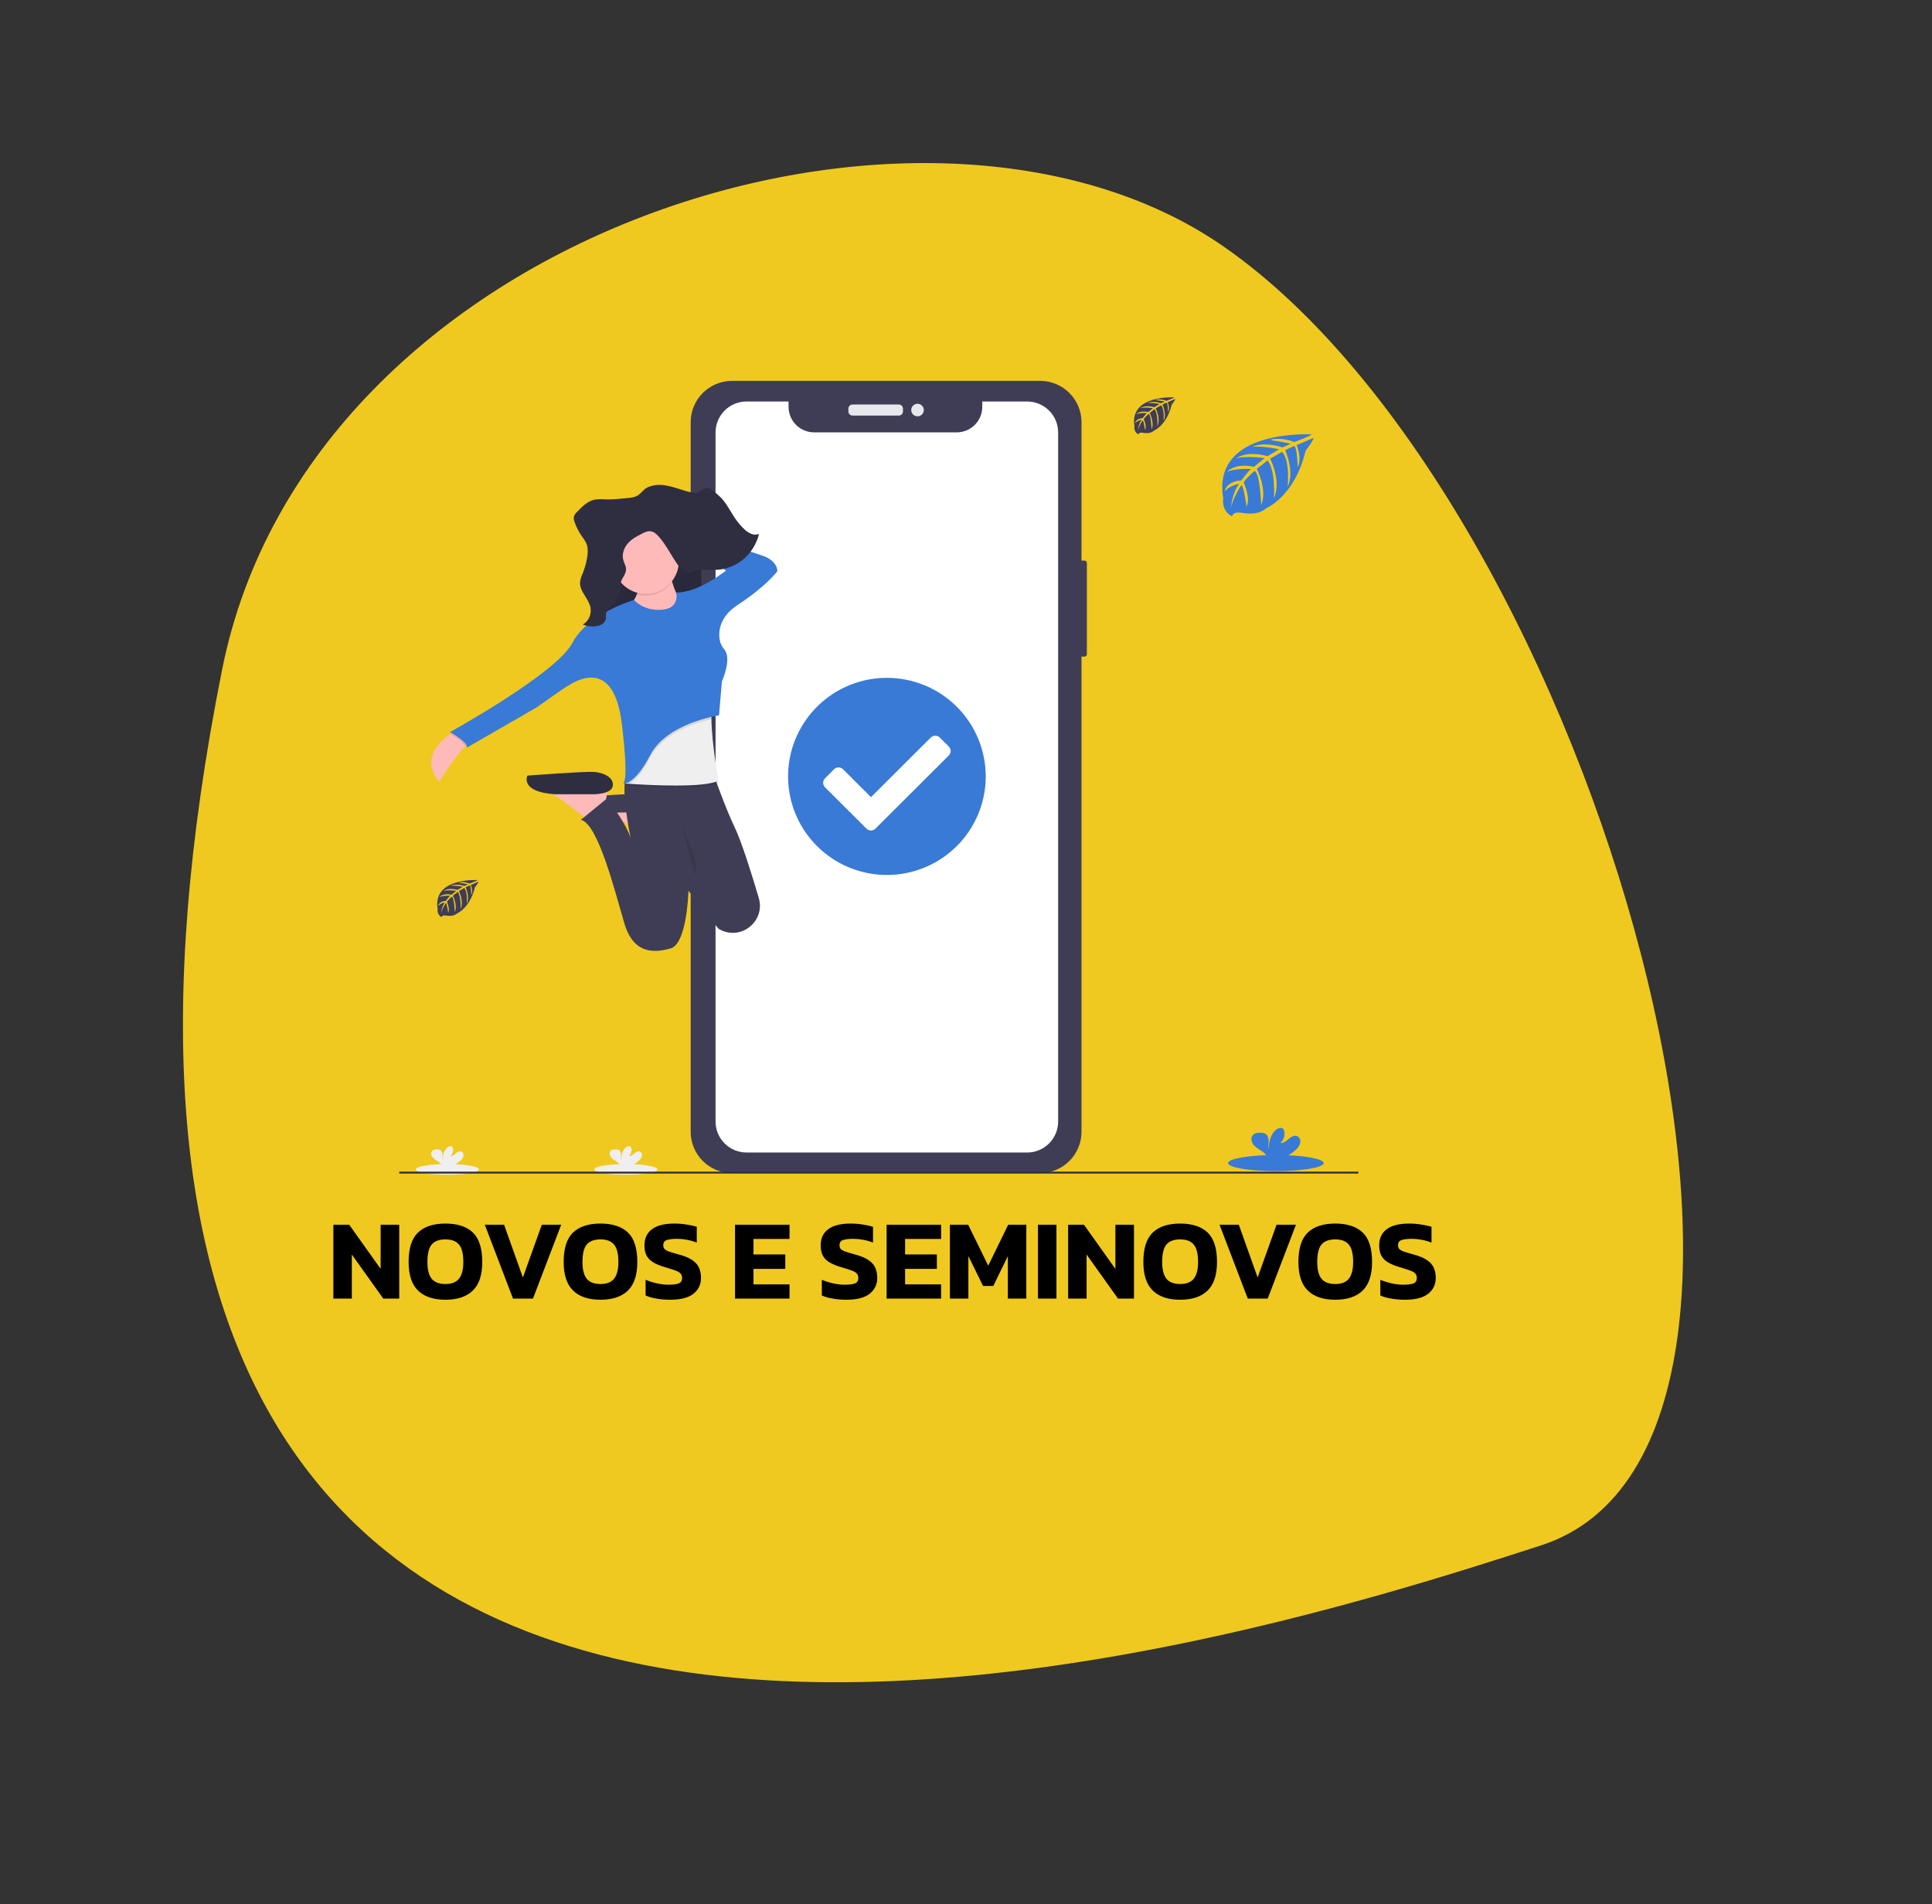 <svg width="421" height="415" viewBox="0 0 421 415" fill="none" xmlns="http://www.w3.org/2000/svg">
<rect x="0" y="0" width="421" height="415" fill="#333333" stroke="none"/>
<path d="M266.691 53.76C201.763 8.617 67.484 50.34 48.405 145.903C-12.122 449.068 266.648 359.155 335.793 336.789C404.937 314.423 347.852 110.189 266.691 53.76Z" fill="#EFC91F"/>
<path d="M72.645 283V266.9H76.095L82.945 276.525V266.9H86.995V283H83.52L76.67 273.4V283H72.645ZM97.064 283.25C94.448 283.25 92.456 282.583 91.089 281.25C89.722 279.917 89.039 277.842 89.039 275.025C89.039 272.042 89.722 269.9 91.089 268.6C92.456 267.3 94.448 266.65 97.064 266.65C99.681 266.65 101.672 267.3 103.039 268.6C104.406 269.9 105.089 272.042 105.089 275.025C105.089 277.842 104.406 279.917 103.039 281.25C101.672 282.583 99.681 283.25 97.064 283.25ZM97.064 279.825C98.414 279.825 99.397 279.442 100.014 278.675C100.647 277.892 100.964 276.675 100.964 275.025C100.964 273.225 100.647 271.958 100.014 271.225C99.397 270.475 98.414 270.1 97.064 270.1C95.698 270.1 94.698 270.475 94.064 271.225C93.448 271.958 93.139 273.225 93.139 275.025C93.139 276.675 93.448 277.892 94.064 278.675C94.698 279.442 95.698 279.825 97.064 279.825ZM111.791 283L105.641 266.9H109.841L113.941 278.4L118.066 266.9H122.291L116.141 283H111.791ZM130.853 283.25C128.237 283.25 126.245 282.583 124.878 281.25C123.512 279.917 122.828 277.842 122.828 275.025C122.828 272.042 123.512 269.9 124.878 268.6C126.245 267.3 128.237 266.65 130.853 266.65C133.47 266.65 135.462 267.3 136.828 268.6C138.195 269.9 138.878 272.042 138.878 275.025C138.878 277.842 138.195 279.917 136.828 281.25C135.462 282.583 133.47 283.25 130.853 283.25ZM130.853 279.825C132.203 279.825 133.187 279.442 133.803 278.675C134.437 277.892 134.753 276.675 134.753 275.025C134.753 273.225 134.437 271.958 133.803 271.225C133.187 270.475 132.203 270.1 130.853 270.1C129.487 270.1 128.487 270.475 127.853 271.225C127.237 271.958 126.928 273.225 126.928 275.025C126.928 276.675 127.237 277.892 127.853 278.675C128.487 279.442 129.487 279.825 130.853 279.825ZM146.056 283.25C144.989 283.25 143.989 283.167 143.056 283C142.139 282.85 141.347 282.625 140.681 282.325V278.9C141.414 279.217 142.222 279.475 143.106 279.675C144.006 279.875 144.856 279.975 145.656 279.975C146.656 279.975 147.397 279.883 147.881 279.7C148.381 279.517 148.631 279.117 148.631 278.5C148.631 278.083 148.506 277.75 148.256 277.5C148.022 277.25 147.631 277.033 147.081 276.85C146.547 276.65 145.814 276.417 144.881 276.15C143.781 275.817 142.906 275.45 142.256 275.05C141.606 274.633 141.139 274.133 140.856 273.55C140.572 272.967 140.431 272.25 140.431 271.4C140.431 269.867 140.981 268.692 142.081 267.875C143.181 267.058 144.806 266.65 146.956 266.65C147.889 266.65 148.797 266.725 149.681 266.875C150.564 267.008 151.281 267.167 151.831 267.35V270.8C151.114 270.517 150.389 270.308 149.656 270.175C148.939 270.042 148.239 269.975 147.556 269.975C146.656 269.975 145.922 270.058 145.356 270.225C144.806 270.392 144.531 270.775 144.531 271.375C144.531 271.725 144.631 272.008 144.831 272.225C145.031 272.425 145.372 272.608 145.856 272.775C146.356 272.942 147.031 273.142 147.881 273.375C149.197 273.725 150.206 274.15 150.906 274.65C151.606 275.133 152.089 275.7 152.356 276.35C152.622 276.983 152.756 277.7 152.756 278.5C152.756 279.917 152.206 281.067 151.106 281.95C150.006 282.817 148.322 283.25 146.056 283.25ZM160.169 283V266.9H172.044V270H164.194V273.375H171.119V276.525H164.194V279.9H172.044V283H160.169ZM184.459 283.25C183.392 283.25 182.392 283.167 181.459 283C180.542 282.85 179.751 282.625 179.084 282.325V278.9C179.817 279.217 180.626 279.475 181.509 279.675C182.409 279.875 183.259 279.975 184.059 279.975C185.059 279.975 185.801 279.883 186.284 279.7C186.784 279.517 187.034 279.117 187.034 278.5C187.034 278.083 186.909 277.75 186.659 277.5C186.426 277.25 186.034 277.033 185.484 276.85C184.951 276.65 184.217 276.417 183.284 276.15C182.184 275.817 181.309 275.45 180.659 275.05C180.009 274.633 179.542 274.133 179.259 273.55C178.976 272.967 178.834 272.25 178.834 271.4C178.834 269.867 179.384 268.692 180.484 267.875C181.584 267.058 183.209 266.65 185.359 266.65C186.292 266.65 187.201 266.725 188.084 266.875C188.967 267.008 189.684 267.167 190.234 267.35V270.8C189.517 270.517 188.792 270.308 188.059 270.175C187.342 270.042 186.642 269.975 185.959 269.975C185.059 269.975 184.326 270.058 183.759 270.225C183.209 270.392 182.934 270.775 182.934 271.375C182.934 271.725 183.034 272.008 183.234 272.225C183.434 272.425 183.776 272.608 184.259 272.775C184.759 272.942 185.434 273.142 186.284 273.375C187.601 273.725 188.609 274.15 189.309 274.65C190.009 275.133 190.492 275.7 190.759 276.35C191.026 276.983 191.159 277.7 191.159 278.5C191.159 279.917 190.609 281.067 189.509 281.95C188.409 282.817 186.726 283.25 184.459 283.25ZM193.201 283V266.9H205.076V270H197.226V273.375H204.151V276.525H197.226V279.9H205.076V283H193.201ZM206.995 283V266.9H210.97L215.345 275.825L219.695 266.9H223.645V283H219.62V273.75L216.445 280.25H214.22L211.02 273.75V283H206.995ZM226.185 283V266.9H230.21V283H226.185ZM232.752 283V266.9H236.202L243.052 276.525V266.9H247.102V283H243.627L236.777 273.4V283H232.752ZM257.172 283.25C254.555 283.25 252.563 282.583 251.197 281.25C249.83 279.917 249.147 277.842 249.147 275.025C249.147 272.042 249.83 269.9 251.197 268.6C252.563 267.3 254.555 266.65 257.172 266.65C259.788 266.65 261.78 267.3 263.147 268.6C264.513 269.9 265.197 272.042 265.197 275.025C265.197 277.842 264.513 279.917 263.147 281.25C261.78 282.583 259.788 283.25 257.172 283.25ZM257.172 279.825C258.522 279.825 259.505 279.442 260.122 278.675C260.755 277.892 261.072 276.675 261.072 275.025C261.072 273.225 260.755 271.958 260.122 271.225C259.505 270.475 258.522 270.1 257.172 270.1C255.805 270.1 254.805 270.475 254.172 271.225C253.555 271.958 253.247 273.225 253.247 275.025C253.247 276.675 253.555 277.892 254.172 278.675C254.805 279.442 255.805 279.825 257.172 279.825ZM271.898 283L265.748 266.9H269.948L274.048 278.4L278.173 266.9H282.398L276.248 283H271.898ZM290.961 283.25C288.344 283.25 286.352 282.583 284.986 281.25C283.619 279.917 282.936 277.842 282.936 275.025C282.936 272.042 283.619 269.9 284.986 268.6C286.352 267.3 288.344 266.65 290.961 266.65C293.577 266.65 295.569 267.3 296.936 268.6C298.302 269.9 298.986 272.042 298.986 275.025C298.986 277.842 298.302 279.917 296.936 281.25C295.569 282.583 293.577 283.25 290.961 283.25ZM290.961 279.825C292.311 279.825 293.294 279.442 293.911 278.675C294.544 277.892 294.861 276.675 294.861 275.025C294.861 273.225 294.544 271.958 293.911 271.225C293.294 270.475 292.311 270.1 290.961 270.1C289.594 270.1 288.594 270.475 287.961 271.225C287.344 271.958 287.036 273.225 287.036 275.025C287.036 276.675 287.344 277.892 287.961 278.675C288.594 279.442 289.594 279.825 290.961 279.825ZM306.163 283.25C305.097 283.25 304.097 283.167 303.163 283C302.247 282.85 301.455 282.625 300.788 282.325V278.9C301.522 279.217 302.33 279.475 303.213 279.675C304.113 279.875 304.963 279.975 305.763 279.975C306.763 279.975 307.505 279.883 307.988 279.7C308.488 279.517 308.738 279.117 308.738 278.5C308.738 278.083 308.613 277.75 308.363 277.5C308.13 277.25 307.738 277.033 307.188 276.85C306.655 276.65 305.922 276.417 304.988 276.15C303.888 275.817 303.013 275.45 302.363 275.05C301.713 274.633 301.247 274.133 300.963 273.55C300.68 272.967 300.538 272.25 300.538 271.4C300.538 269.867 301.088 268.692 302.188 267.875C303.288 267.058 304.913 266.65 307.063 266.65C307.997 266.65 308.905 266.725 309.788 266.875C310.672 267.008 311.388 267.167 311.938 267.35V270.8C311.222 270.517 310.497 270.308 309.763 270.175C309.047 270.042 308.347 269.975 307.663 269.975C306.763 269.975 306.03 270.058 305.463 270.225C304.913 270.392 304.638 270.775 304.638 271.375C304.638 271.725 304.738 272.008 304.938 272.225C305.138 272.425 305.48 272.608 305.963 272.775C306.463 272.942 307.138 273.142 307.988 273.375C309.305 273.725 310.313 274.15 311.013 274.65C311.713 275.133 312.197 275.7 312.463 276.35C312.73 276.983 312.863 277.7 312.863 278.5C312.863 279.917 312.313 281.067 311.213 281.95C310.113 282.817 308.43 283.25 306.163 283.25Z" fill="black"/>
<g clip-path="url(#clip0)">
<path d="M236.311 122.166H234.826C234.533 122.166 234.295 122.403 234.295 122.695V142.565C234.295 142.858 234.533 143.094 234.826 143.094H236.311C236.604 143.094 236.841 142.858 236.841 142.565V122.695C236.841 122.403 236.604 122.166 236.311 122.166Z" fill="#3F3D56"/>
<path d="M226.64 83H159.534C154.548 83 150.505 87.032 150.505 92.006V246.647C150.505 251.621 154.548 255.654 159.534 255.654H226.64C231.626 255.654 235.669 251.621 235.669 246.647V92.006C235.669 87.032 231.626 83 226.64 83Z" fill="#3F3D56"/>
<path d="M223.815 87.497H214.046V88.669C214.046 89.399 213.902 90.122 213.622 90.796C213.342 91.47 212.932 92.082 212.414 92.598C211.897 93.114 211.283 93.523 210.607 93.802C209.931 94.081 209.206 94.224 208.475 94.224H177.406C176.675 94.224 175.95 94.081 175.275 93.802C174.599 93.523 173.984 93.114 173.467 92.598C172.95 92.082 172.539 91.47 172.259 90.796C171.979 90.122 171.835 89.399 171.835 88.669V87.497H162.688C160.894 87.497 159.174 88.208 157.906 89.473C156.637 90.739 155.925 92.455 155.925 94.244V244.421C155.925 246.211 156.637 247.927 157.906 249.192C159.174 250.457 160.894 251.168 162.688 251.168H223.815C225.609 251.168 227.329 250.457 228.598 249.192C229.866 247.927 230.579 246.211 230.579 244.421V94.256C230.58 93.369 230.407 92.49 230.067 91.67C229.728 90.85 229.23 90.105 228.602 89.477C227.974 88.85 227.228 88.352 226.406 88.012C225.585 87.672 224.704 87.497 223.815 87.497Z" fill="white"/>
<path d="M195.869 88.156H185.769C185.274 88.156 184.872 88.556 184.872 89.05V89.67C184.872 90.163 185.274 90.564 185.769 90.564H195.869C196.363 90.564 196.765 90.163 196.765 89.67V89.05C196.765 88.556 196.363 88.156 195.869 88.156Z" fill="#E6E8EC"/>
<path d="M199.934 90.727C200.691 90.727 201.305 90.115 201.305 89.36C201.305 88.605 200.691 87.993 199.934 87.993C199.177 87.993 198.563 88.605 198.563 89.36C198.563 90.115 199.177 90.727 199.934 90.727Z" fill="#E6E8EC"/>
<path d="M193.607 187.517C202.505 187.517 209.718 180.322 209.718 171.446C209.718 162.571 202.505 155.376 193.607 155.376C184.71 155.376 177.497 162.571 177.497 171.446C177.497 180.322 184.71 187.517 193.607 187.517Z" fill="white"/>
<path d="M214.797 169.202C214.797 173.451 213.534 177.603 211.168 181.135C208.802 184.667 205.439 187.42 201.504 189.046C197.569 190.671 193.24 191.097 189.063 190.268C184.886 189.439 181.05 187.393 178.039 184.389C175.027 181.385 172.977 177.558 172.146 173.391C171.315 169.225 171.742 164.906 173.372 160.981C175.002 157.057 177.762 153.702 181.303 151.342C184.844 148.982 189.007 147.723 193.265 147.723C196.093 147.723 198.893 148.279 201.505 149.358C204.118 150.438 206.491 152.02 208.491 154.014C210.49 156.009 212.076 158.377 213.158 160.983C214.24 163.589 214.797 166.382 214.797 169.202ZM190.776 180.572L206.749 164.639C206.878 164.51 206.981 164.357 207.051 164.189C207.121 164.021 207.157 163.841 207.157 163.659C207.157 163.476 207.121 163.296 207.051 163.128C206.981 162.96 206.878 162.807 206.749 162.678L204.783 160.732C204.655 160.603 204.502 160.501 204.333 160.431C204.165 160.362 203.985 160.326 203.802 160.326C203.62 160.326 203.439 160.362 203.271 160.431C203.103 160.501 202.95 160.603 202.821 160.732L189.794 173.727L183.711 167.646C183.45 167.386 183.097 167.241 182.728 167.241C182.36 167.241 182.007 167.386 181.746 167.646L179.781 169.617C179.521 169.878 179.375 170.23 179.375 170.598C179.375 170.965 179.521 171.317 179.781 171.578L188.811 180.583C188.94 180.712 189.094 180.814 189.262 180.884C189.431 180.954 189.612 180.99 189.794 180.99C189.977 180.99 190.157 180.954 190.326 180.884C190.495 180.814 190.648 180.712 190.777 180.583L190.776 180.572Z" fill="#387AD6"/>
<path d="M153.172 117.038H152.949C152.656 117.038 152.419 117.275 152.419 117.567V122.702C152.419 122.994 152.656 123.231 152.949 123.231H153.172C153.465 123.231 153.702 122.994 153.702 122.702V117.567C153.702 117.275 153.465 117.038 153.172 117.038Z" fill="#3F3D56"/>
<path d="M153.288 128.379H152.902C152.609 128.379 152.372 128.615 152.372 128.908V138.629C152.372 138.921 152.609 139.158 152.902 139.158H153.288C153.581 139.158 153.818 138.921 153.818 138.629V128.908C153.818 128.615 153.581 128.379 153.288 128.379Z" fill="#3F3D56"/>
<path d="M153.241 142.93H152.925C152.633 142.93 152.395 143.167 152.395 143.459V153.273C152.395 153.565 152.633 153.802 152.925 153.802H153.241C153.534 153.802 153.772 153.565 153.772 153.273V143.459C153.772 143.167 153.534 142.93 153.241 142.93Z" fill="#3F3D56"/>
<path d="M135.336 171.679C135.373 171.714 135.421 171.737 135.471 171.743C135.522 171.75 135.573 171.74 135.618 171.715C135.523 171.716 135.428 171.704 135.336 171.679Z" fill="url(#paint0_linear)"/>
<path d="M145.98 175.832L145.702 177.341L145.487 178.496L145.098 180.609L141.316 183.25C141.316 183.25 140.975 182.959 140.413 182.5C138.864 181.227 135.607 178.635 133.215 177.244C132.6 176.853 131.934 176.547 131.237 176.335L145.98 175.832Z" fill="#FEB9B9"/>
<path d="M143.206 176.955C143.206 176.955 147.615 177.71 147.873 175.832C148.131 173.954 145.603 172.939 143.462 172.812C141.32 172.686 128.464 173.567 128.464 173.567C128.464 173.567 126.196 176.584 134.386 177.089L143.206 176.955Z" fill="#3F3D56"/>
<path d="M152.847 114.979H129.784V142.26H152.847V114.979Z" fill="#2F2E41"/>
<path opacity="0.1" d="M152.847 115.103H129.784V142.384H152.847V115.103Z" fill="black"/>
<path d="M102.753 161.68C102.373 161.775 101.888 162.142 101.348 162.672C99.024 164.967 95.695 170.355 95.695 170.355C91.438 165.297 96.148 161.301 98.156 159.928C98.644 159.596 98.972 159.413 98.972 159.413L102.753 161.68Z" fill="#FEB9B9"/>
<path d="M145.727 123.589C145.727 123.589 146.861 131.509 150.768 133.395C154.675 135.281 145.727 138.805 145.727 138.805L133.503 134.276C133.503 134.276 140.435 132.012 139.048 125.349L145.727 123.589Z" fill="#FEB9B9"/>
<path d="M132.62 171.236L132.343 172.74L132.118 173.9L131.729 176.012L127.947 178.65C127.947 178.65 127.606 178.362 127.044 177.903C125.495 176.63 122.238 174.039 119.843 172.648C119.228 172.256 118.562 171.95 117.864 171.738L132.62 171.236Z" fill="#FEB9B9"/>
<path d="M129.349 173.091C129.349 173.091 133.305 173.119 133.543 171.236C133.782 169.352 131.387 168.342 129.349 168.216C127.31 168.09 114.925 169.03 114.925 169.03C114.925 169.03 113.168 172.587 120.958 173.091L129.349 173.091Z" fill="#2F2E41"/>
<path d="M157.09 202.68C156.918 202.595 156.744 202.507 156.574 202.422L156.109 201.837L150.011 194.124V194.258C149.97 195.546 149.531 205.753 146.106 206.696C142.452 207.701 138.043 207.953 136.033 201.165C134.023 194.376 130.351 179.542 126.58 178.661L132.19 174.073C132.19 174.073 135.904 178.406 137.417 182.554C137.361 182.296 134.796 170.342 136.901 168.227H155.304C155.304 168.227 158.145 176.299 160.092 180.297C161.608 183.401 163.884 190.741 165.349 195.709C166.799 200.613 161.703 204.944 157.09 202.68Z" fill="#3F3D56"/>
<path opacity="0.1" d="M156.566 170.481C153.725 172.158 141.253 171.475 137.196 171.202L136.09 171.122C135.972 171.122 136.108 171.055 136.108 171.055L136.222 169.914L139.247 162.247L155.44 152.879C155.112 153.866 155.004 155.376 155.03 157.104C155.104 162.659 156.566 170.481 156.566 170.481Z" fill="black"/>
<path d="M156.566 170.102C153.725 171.779 141.253 171.096 137.196 170.823L136.09 170.746L135.907 170.731L136.109 170.679L137.105 170.422L139.246 161.873L155.44 152.508C155.112 153.495 155.003 155.005 155.029 156.734C155.104 162.283 156.566 170.102 156.566 170.102Z" fill="#EFEFEF"/>
<path opacity="0.1" d="M155.019 156.728C151.726 157.486 144.479 159.708 141.695 165.076C139.838 168.649 138.275 170.182 137.185 170.823L136.08 170.746C136.087 170.724 136.093 170.701 136.098 170.679L137.095 170.421L139.236 161.873L155.429 152.508C155.105 153.49 154.993 155 155.019 156.728Z" fill="black"/>
<path opacity="0.1" d="M98.972 159.418L102.753 161.68C102.373 161.776 101.888 162.142 101.348 162.672C101.033 161.755 99.056 160.474 98.156 159.928C98.644 159.601 98.972 159.418 98.972 159.418Z" fill="black"/>
<path opacity="0.1" d="M135.406 170.893C135.365 170.915 135.318 170.923 135.271 170.916C135.225 170.91 135.182 170.889 135.148 170.857C135.232 170.881 135.319 170.894 135.406 170.893Z" fill="black"/>
<path d="M143.963 132.892C143.963 132.892 140.559 133.268 138.165 130.754C138.165 130.754 128.092 133.647 124.68 140.183C121.269 146.719 98.078 159.544 98.078 159.544C98.078 159.544 102.113 161.806 101.733 162.937L116.984 154.137C116.984 154.137 122.407 150.241 123.913 149.36C125.419 148.479 133.746 143.074 135.51 157.782C137.274 172.491 135.51 170.731 135.51 170.731C135.51 170.731 138.03 171.612 141.685 164.571C145.339 157.53 156.68 155.896 156.68 155.896L157.31 148.482C157.31 148.482 159.56 143.566 157.827 141.526C157.302 140.921 156.953 140.185 156.817 139.397C156.53 137.514 156.817 134.376 160.831 131.769C167.006 127.745 169.4 124.478 169.4 124.478C169.4 124.478 169.526 122.087 165.745 120.956C161.964 119.825 146.589 113.665 146.589 113.665L146.073 115.804L158.204 124.344C158.204 124.344 152.155 129.239 147.357 129.121C147.356 129.121 148.247 132.766 143.963 132.892Z" fill="#387AD6"/>
<path opacity="0.1" d="M146.297 127.036C145.999 126.029 145.767 125.003 145.6 123.965L138.921 125.725C139.216 126.997 139.163 128.325 138.769 129.569C140.134 129.933 141.577 129.886 142.916 129.436C144.255 128.985 145.432 128.151 146.297 127.036Z" fill="black"/>
<path d="M140.75 129.435C144.717 129.435 147.932 126.227 147.932 122.27C147.932 118.313 144.717 115.106 140.75 115.106C136.783 115.106 133.567 118.313 133.567 122.27C133.567 126.227 136.783 129.435 140.75 129.435Z" fill="#FEB9B9"/>
<path opacity="0.1" d="M148.563 179.972C148.563 179.972 152.721 188.144 151.46 190.656L148.563 179.972Z" fill="black"/>
<path d="M144.569 105.723C146.563 105.949 148.456 106.802 150.419 107.268C150.91 107.42 151.432 107.44 151.933 107.325C152.695 107.09 153.315 106.294 154.105 106.318C154.591 106.333 155.022 106.663 155.422 106.98C156.064 107.47 156.668 108.007 157.23 108.587C158.583 110.053 159.423 112.027 160.657 113.621C161.891 115.216 163.652 117.086 165.406 116.355C164.213 120.992 160.492 123.893 156.264 124.182C154.578 124.298 152.85 123.948 151.217 124.44C150.811 124.606 150.381 124.71 149.944 124.749C149.004 124.749 148.247 123.888 147.661 123.051C146.287 121.083 145.199 118.849 143.652 117.053C143.136 116.458 142.539 115.894 141.816 115.786C141.093 115.678 140.429 116.023 139.786 116.355C138.725 116.904 137.64 117.471 136.816 118.416C135.992 119.362 135.473 120.758 135.814 122.023C135.997 122.709 136.416 123.327 136.423 124.043C136.439 125.187 135.426 126.022 135.228 127.135C135.183 127.602 135.166 128.072 135.179 128.541C135.091 130.066 134.09 131.313 133.048 132.274C132.64 132.645 132.191 133.047 132.072 133.622C131.992 134.016 132.072 134.43 132.02 134.83C131.868 135.819 130.879 136.322 130.003 136.451C128.98 136.602 127.935 136.478 126.976 136.092C128.2 135.515 128.955 133.872 128.67 132.401C128.281 130.36 126.225 128.894 126.401 126.818C126.498 126.181 126.689 125.562 126.969 124.981C127.417 123.859 127.743 122.692 127.941 121.5C128.095 120.581 128.171 119.604 127.881 118.726C127.623 117.927 127.083 117.291 126.626 116.616C126.006 115.697 125.517 114.698 125.172 113.645C125.047 113.333 124.999 112.995 125.033 112.661C125.136 112.266 125.357 111.911 125.666 111.643C126.789 110.465 127.99 109.242 129.496 108.905C130.214 108.786 130.945 108.758 131.671 108.822C132.932 108.862 134.195 108.808 135.449 108.662C136.482 108.541 138.228 108.557 139.103 107.889C139.919 107.266 140.379 106.483 141.384 106.086C142.401 105.71 143.495 105.585 144.571 105.723L144.569 105.723Z" fill="#2F2E41"/>
<path d="M278.03 255.225C283.784 255.225 288.449 254.438 288.449 253.467C288.449 252.496 283.784 251.709 278.03 251.709C272.275 251.709 267.611 252.496 267.611 253.467C267.611 254.438 272.275 255.225 278.03 255.225Z" fill="#387AD6"/>
<path d="M282.339 250.593C282.814 250.206 283.16 249.684 283.331 249.096C283.461 248.504 283.207 247.803 282.637 247.574C281.999 247.331 281.317 247.773 280.802 248.217C280.287 248.662 279.693 249.171 279.017 249.075C279.365 248.762 279.625 248.363 279.773 247.919C279.921 247.474 279.951 246.999 279.86 246.54C279.829 246.349 279.748 246.171 279.624 246.023C279.272 245.645 278.628 245.806 278.207 246.106C276.859 247.049 276.484 248.877 276.476 250.517C276.338 249.926 276.455 249.308 276.45 248.708C276.445 248.108 276.281 247.415 275.766 247.098C275.448 246.928 275.09 246.844 274.729 246.855C274.123 246.832 273.449 246.894 273.035 247.336C272.516 247.884 272.656 248.804 273.102 249.403C273.548 250.003 274.229 250.388 274.856 250.804C275.358 251.103 275.785 251.51 276.107 251.996C276.145 252.064 276.176 252.136 276.199 252.211H279.985C280.839 251.78 281.63 251.236 282.338 250.594L282.339 250.593Z" fill="#387AD6"/>
<path d="M136.372 256C140.169 256 143.248 255.481 143.248 254.84C143.248 254.2 140.169 253.68 136.372 253.68C132.574 253.68 129.496 254.2 129.496 254.84C129.496 255.481 132.574 256 136.372 256Z" fill="#EFEFEF"/>
<path d="M139.216 252.943C139.529 252.688 139.757 252.343 139.87 251.956C139.92 251.761 139.902 251.555 139.819 251.373C139.735 251.19 139.592 251.041 139.412 250.951C138.991 250.791 138.542 251.082 138.202 251.376C137.861 251.669 137.47 252.005 137.023 251.942C137.253 251.735 137.425 251.472 137.522 251.178C137.62 250.885 137.639 250.572 137.579 250.269C137.559 250.143 137.505 250.025 137.423 249.928C137.192 249.679 136.767 249.784 136.488 249.982C135.599 250.606 135.351 251.811 135.346 252.894C135.255 252.503 135.332 252.096 135.329 251.7C135.325 251.304 135.218 250.847 134.877 250.637C134.667 250.525 134.431 250.47 134.193 250.477C133.793 250.462 133.348 250.503 133.075 250.794C132.733 251.156 132.825 251.763 133.119 252.159C133.413 252.555 133.863 252.809 134.277 253.083C134.608 253.28 134.89 253.548 135.103 253.868C135.129 253.913 135.149 253.961 135.165 254.01H137.663C138.226 253.725 138.748 253.366 139.216 252.942V252.943Z" fill="#EFEFEF"/>
<path d="M97.485 256C101.283 256 104.361 255.481 104.361 254.84C104.361 254.2 101.283 253.68 97.485 253.68C93.688 253.68 90.609 254.2 90.609 254.84C90.609 255.481 93.688 256 97.485 256Z" fill="#EFEFEF"/>
<path d="M100.329 252.943C100.642 252.688 100.871 252.343 100.984 251.956C101.034 251.761 101.015 251.555 100.932 251.373C100.849 251.19 100.705 251.041 100.526 250.951C100.105 250.791 99.655 251.082 99.315 251.376C98.975 251.669 98.583 252.005 98.137 251.942C98.366 251.735 98.538 251.472 98.636 251.178C98.733 250.885 98.753 250.572 98.692 250.269C98.672 250.143 98.619 250.025 98.537 249.928C98.305 249.679 97.88 249.784 97.602 249.982C96.712 250.606 96.464 251.811 96.459 252.894C96.369 252.503 96.446 252.096 96.442 251.7C96.439 251.304 96.331 250.847 95.991 250.637C95.781 250.525 95.545 250.47 95.307 250.477C94.906 250.462 94.462 250.503 94.188 250.794C93.846 251.156 93.939 251.763 94.233 252.159C94.527 252.555 94.976 252.809 95.39 253.083C95.721 253.28 96.004 253.548 96.216 253.868C96.242 253.913 96.263 253.961 96.278 254.01H98.776C99.34 253.725 99.862 253.366 100.329 252.942V252.943Z" fill="#EFEFEF"/>
<path d="M296 255.338H87V255.758H296V255.338Z" fill="#2F2E41"/>
<path d="M285.798 94.671C285.798 94.671 263.98 93.357 266.551 108.608C266.551 108.608 266.032 111.303 268.489 112.526C268.489 112.526 268.528 111.397 270.728 111.782C271.511 111.911 272.306 111.949 273.099 111.895C274.167 111.825 275.184 111.411 275.995 110.714C275.995 110.714 282.129 108.186 284.513 98.188C284.513 98.188 286.277 96.007 286.207 95.446L282.525 97.014C282.525 97.014 283.785 99.664 282.785 101.865C282.785 101.865 282.665 97.109 281.958 97.213C281.815 97.234 280.046 98.13 280.046 98.13C280.046 98.13 282.209 102.744 280.577 106.099C280.577 106.099 281.196 100.413 279.369 98.464L276.778 99.973C276.778 99.973 279.307 104.74 277.592 108.63C277.592 108.63 278.032 102.664 276.231 100.34L273.884 102.168C273.884 102.168 276.26 106.864 274.811 110.091C274.811 110.091 274.622 103.148 273.376 102.623C273.376 102.623 271.321 104.432 271.007 105.172C271.007 105.172 272.635 108.584 271.624 110.383C271.624 110.383 271.005 105.756 270.497 105.73C270.497 105.73 268.45 108.795 268.237 110.899C268.237 110.899 268.325 107.774 270.002 105.441C270.002 105.441 268.022 105.779 266.866 107.057C266.866 107.057 267.185 104.891 270.507 104.7C270.507 104.7 272.199 102.374 272.65 102.234C272.65 102.234 269.349 101.957 267.346 102.844C267.346 102.844 269.108 100.8 273.256 101.73L275.575 99.841C275.575 99.841 271.227 99.249 269.382 99.903C269.382 99.903 271.505 98.094 276.2 99.412L278.724 97.907C278.724 97.907 275.016 97.111 272.808 97.391C272.808 97.391 275.14 96.137 279.465 97.497L281.279 96.688C281.279 96.688 278.563 96.156 277.768 96.07C276.972 95.985 276.931 95.768 276.931 95.768C278.651 95.482 280.417 95.678 282.033 96.334C282.033 96.334 285.863 94.911 285.798 94.671Z" fill="#387AD6"/>
<path d="M255.904 86.597C255.904 86.597 246.058 86.005 247.208 92.896C247.208 92.896 246.976 94.113 248.084 94.666C248.084 94.666 248.102 94.149 249.097 94.328C249.45 94.387 249.809 94.404 250.167 94.379C250.65 94.347 251.11 94.159 251.476 93.842C251.476 93.842 254.248 92.699 255.326 88.181C255.326 88.181 256.121 87.196 256.09 86.943L254.427 87.651C254.427 87.651 254.994 88.848 254.548 89.843C254.548 89.843 254.494 87.695 254.175 87.744C254.11 87.744 253.31 88.16 253.31 88.16C253.31 88.16 254.289 90.246 253.551 91.761C253.551 91.761 253.83 89.191 253.004 88.31L251.833 89.003C251.833 89.003 252.976 91.156 252.201 92.914C252.201 92.914 252.4 90.218 251.587 89.168L250.527 89.996C250.527 89.996 251.6 92.118 250.947 93.576C250.947 93.576 250.859 90.438 250.296 90.2C250.296 90.2 249.369 91.017 249.226 91.353C249.226 91.353 249.962 92.904 249.506 93.708C249.506 93.708 249.226 91.617 248.988 91.606C248.988 91.606 248.063 92.992 247.967 93.932C248.013 93.055 248.288 92.205 248.765 91.466C248.231 91.567 247.738 91.822 247.347 92.198C247.347 92.198 247.493 91.218 248.993 91.133C248.993 91.133 249.77 90.081 249.962 90.016C249.962 90.016 248.47 89.892 247.565 90.294C247.565 90.294 248.361 89.371 250.234 89.79L251.271 88.937C251.271 88.937 249.305 88.676 248.471 88.963C248.471 88.963 249.43 88.147 251.552 88.741L252.692 88.061C252.692 88.061 251.016 87.702 250.018 87.83C250.018 87.83 251.073 87.264 253.027 87.877L253.843 87.512C253.843 87.512 252.615 87.272 252.254 87.233C251.893 87.194 251.876 87.096 251.876 87.096C252.654 86.967 253.452 87.056 254.182 87.354C254.182 87.354 255.934 86.704 255.904 86.597Z" fill="#3F3D56"/>
<path d="M104.06 191.797C104.06 191.797 94.213 191.205 95.364 198.096C95.364 198.096 95.132 199.314 96.239 199.867C96.239 199.867 96.257 199.35 97.252 199.528C97.606 199.588 97.965 199.605 98.323 199.58C98.806 199.548 99.265 199.359 99.631 199.042C99.631 199.042 102.404 197.9 103.481 193.382C103.481 193.382 104.277 192.397 104.246 192.144L102.582 192.852C102.582 192.852 103.15 194.049 102.704 195.044C102.704 195.044 102.649 192.896 102.331 192.945C102.266 192.945 101.465 193.361 101.465 193.361C101.465 193.361 102.445 195.447 101.706 196.961C101.706 196.961 101.986 194.392 101.16 193.511L99.988 194.204C99.988 194.204 101.131 196.357 100.356 198.114C100.356 198.114 100.556 195.419 99.742 194.369L98.682 195.196C98.682 195.196 99.755 197.319 99.102 198.777C99.102 198.777 99.014 195.639 98.452 195.401C98.452 195.401 97.524 196.218 97.381 196.554C97.381 196.554 98.117 198.105 97.661 198.909C97.661 198.909 97.381 196.817 97.143 196.807C97.143 196.807 96.218 198.193 96.122 199.133C96.168 198.256 96.444 197.406 96.92 196.667C96.386 196.768 95.894 197.022 95.503 197.399C95.503 197.399 95.648 196.419 97.148 196.334C97.148 196.334 97.926 195.282 98.118 195.217C98.118 195.217 96.625 195.093 95.721 195.494C95.721 195.494 96.516 194.572 98.39 194.99L99.426 194.137C99.426 194.137 97.46 193.876 96.626 194.164C96.626 194.164 97.585 193.347 99.707 193.942L100.848 193.262C100.848 193.262 99.171 192.903 98.174 193.031C98.174 193.031 99.228 192.465 101.182 193.077L101.998 192.713C101.998 192.713 100.771 192.472 100.41 192.434C100.049 192.395 100.031 192.297 100.031 192.297C100.809 192.168 101.608 192.257 102.338 192.555C102.338 192.555 104.09 191.905 104.06 191.797Z" fill="#3F3D56"/>
</g>
<defs>
<linearGradient id="paint0_linear" x1="135.479" y1="171.746" x2="135.479" y2="171.679" gradientUnits="userSpaceOnUse">
<stop stop-color="#808080" stop-opacity="0.251"/>
<stop offset="0.54" stop-color="#808080" stop-opacity="0.122"/>
<stop offset="1" stop-color="#808080" stop-opacity="0.102"/>
</linearGradient>
<clipPath id="clip0">
<rect width="209" height="173" fill="white" transform="translate(87 83)"/>
</clipPath>
</defs>
</svg>
